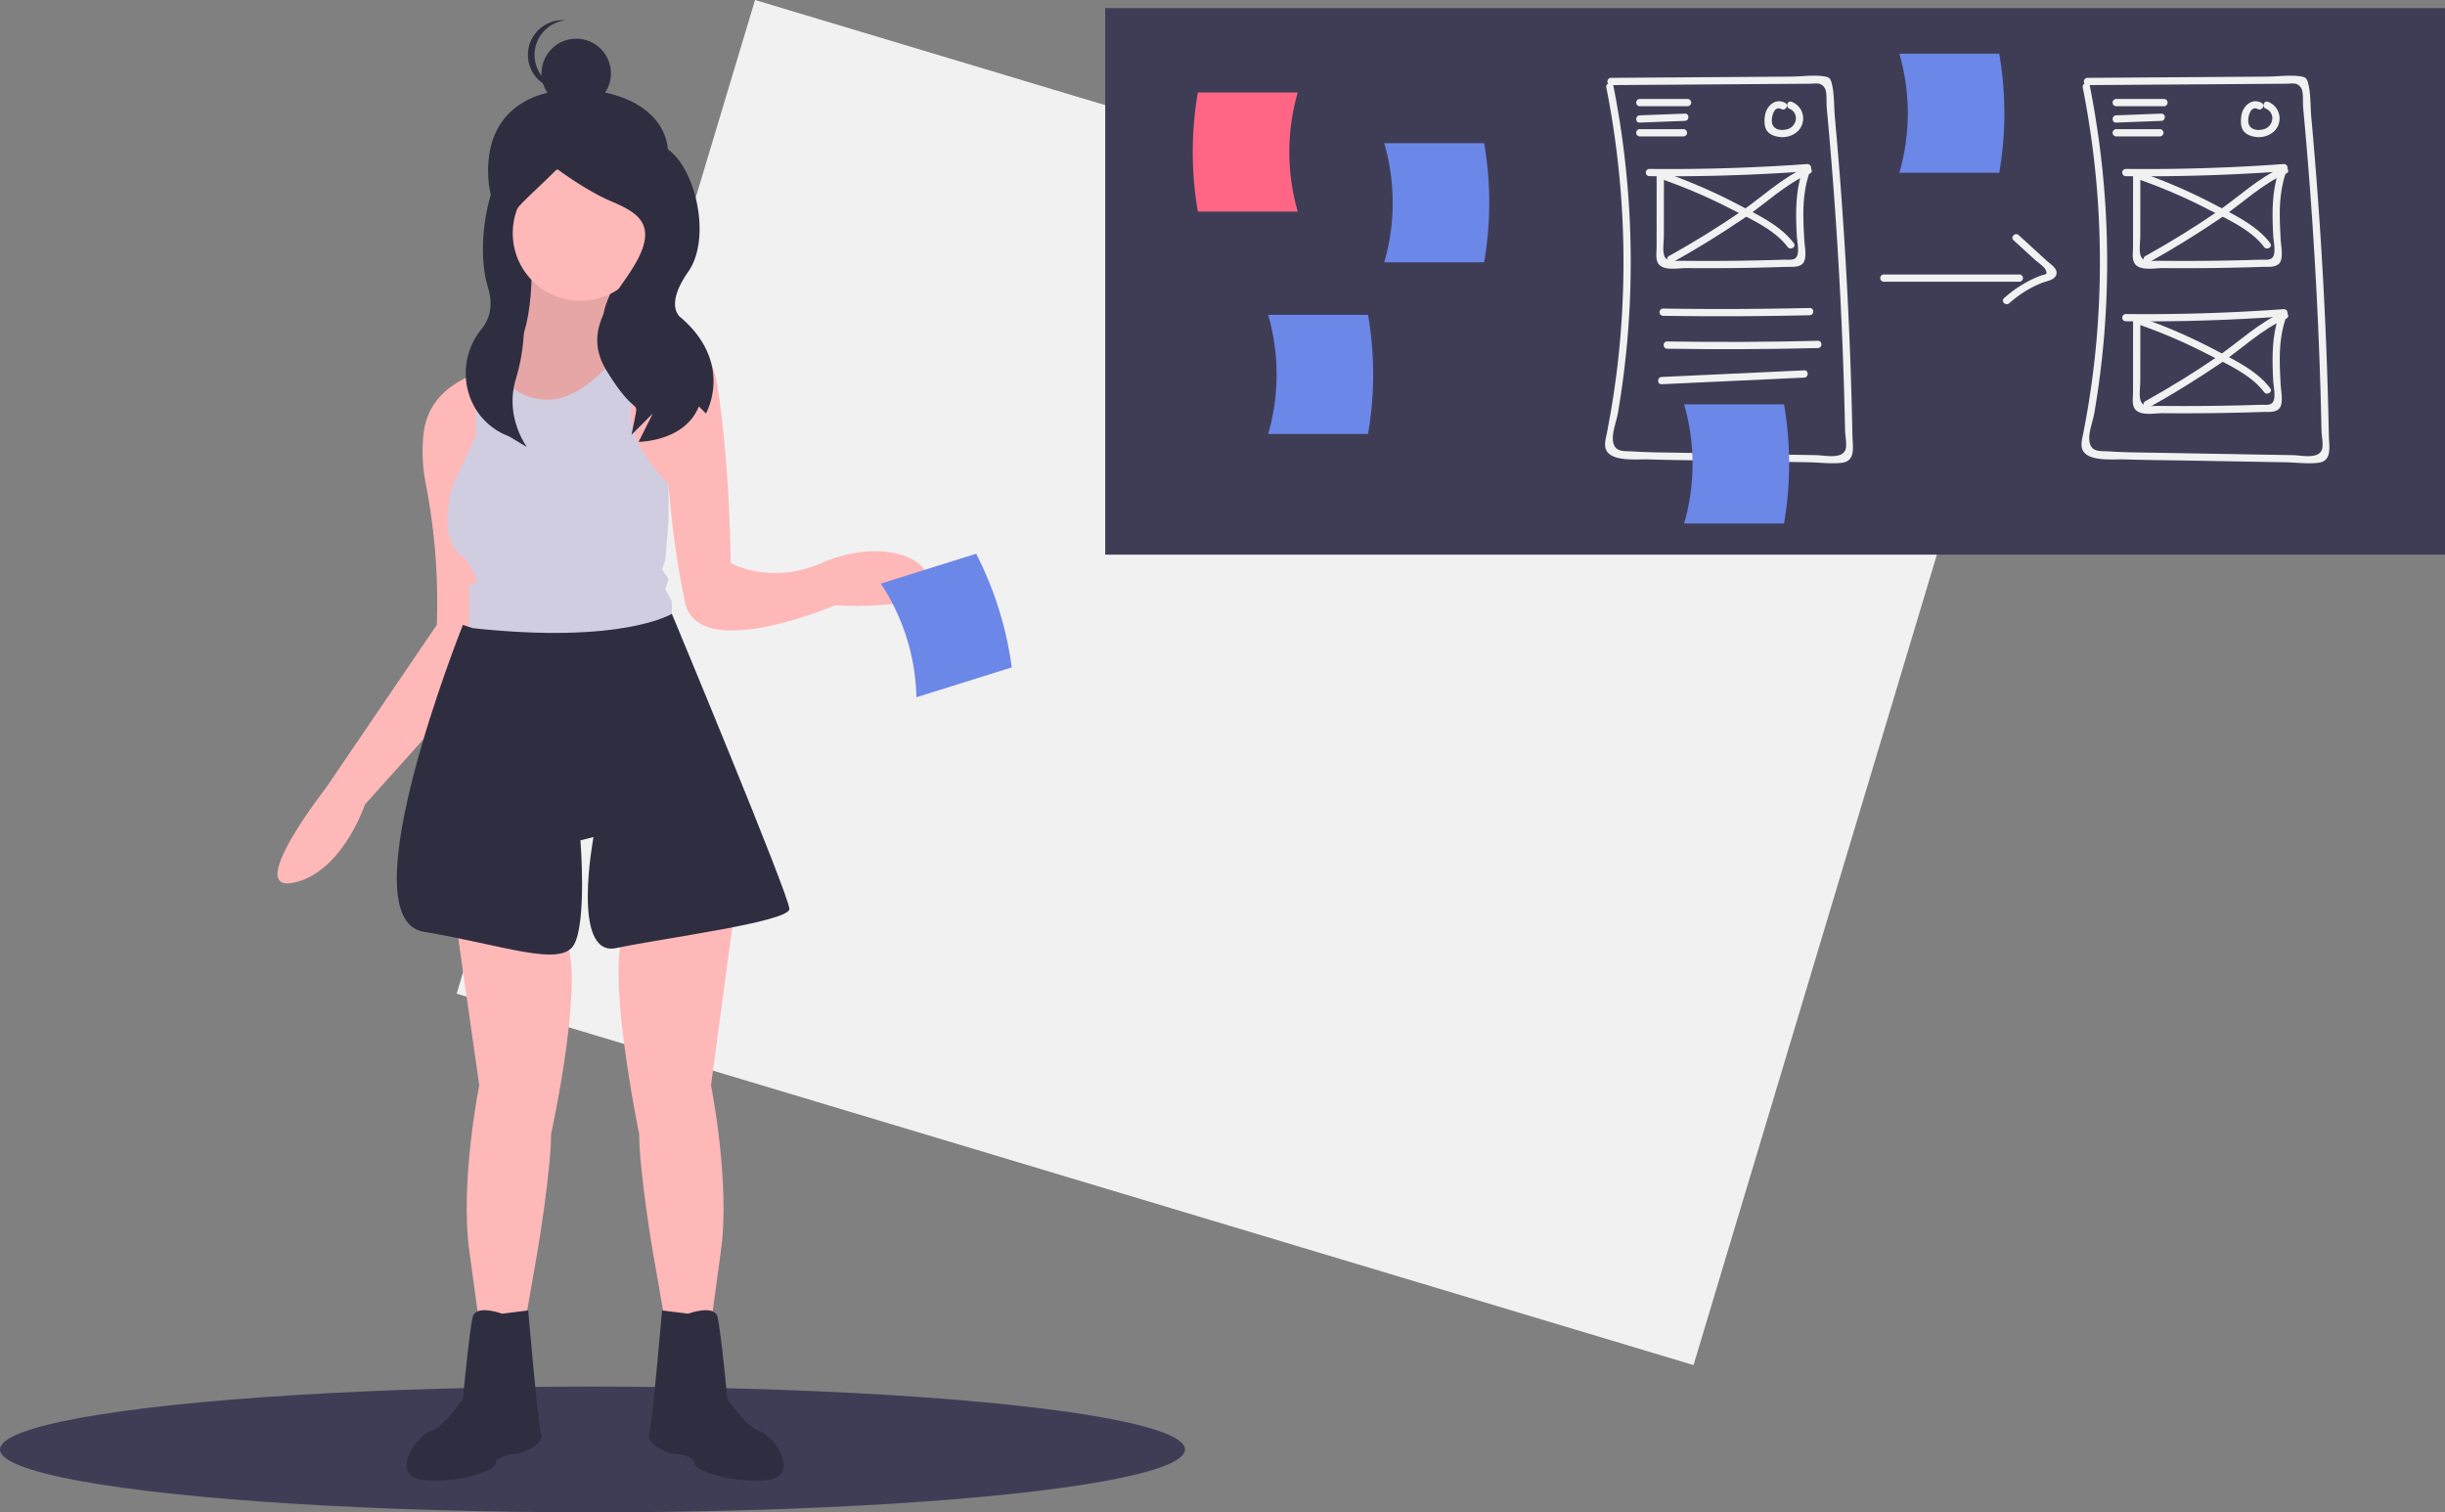 <svg id="fad3e099-5c23-49df-a3ba-c61a9948a26d" data-name="Layer 1" xmlns="http://www.w3.org/2000/svg" width="1011" height="625.338" viewBox="0 0 1011 625.338"><rect x="0" y="0" width="1011" height="625.338" fill="#808080" stroke="none"/><title>design_sprint</title><rect x="333.735" y="205.057" width="534" height="429" transform="translate(51.543 -292.375) rotate(16.714)" fill="#f1f1f1"/><ellipse cx="245" cy="599.338" rx="245" ry="26" fill="#3f3d56"/><rect x="208.269" y="68.566" width="59.473" height="86.672" fill="#2f2e41"/><path d="M314.262,245.878s2.237,42.791-17.548,44.545c-13.843,1.228,26.997,39.146,26.997,39.146L358.808,280.974s-26.308,2.694-9.449-26.997Z" transform="translate(-94.5 -137.331)" fill="#ffb8b8"/><path d="M358.81,280.979l-11.09,15.36-24.01,33.23s-20.05-18.62-27.29-30.18c-2.72-4.35-3.64-7.7-1-8.69a.06.06,0,0,1,.04-.01,4.287,4.287,0,0,1,1.18-.26.418.418,0,0,1,.07-.01,12.56,12.56,0,0,0,3.37-.76c16.16-6.04,14.18-43.78,14.18-43.78l35.1,8.1c-11.25,19.81-3.28,25.21,3.27,26.6a21.851,21.851,0,0,0,4.37.46C358.11,281.049,358.81,280.979,358.81,280.979Z" transform="translate(-94.5 -137.331)" opacity="0.1"/><path d="M369.127,210.734c-6.426,19.025-16.279,36.36-36.36,36.36s-35.228-16.311-36.36-36.36c-1.446-25.619,15.816-36.466,36.36-36.36C357.036,174.499,376.752,188.156,369.127,210.734Z" transform="translate(-94.5 -137.331)" fill="#2f2e41"/><path d="M283.216,519.9l9.449,66.143s-8.099,40.496-4.05,68.843l4.05,29.697h18.898l5.399-31.047s5.399-32.397,5.399-47.245c0,0,14.848-67.493,5.399-80.992Z" transform="translate(-94.5 -137.331)" fill="#ffb8b8"/><path d="M397.954,515.851l-9.449,70.193s8.099,40.496,4.05,68.843l-4.05,29.697H369.607l-5.399-31.047S358.808,621.14,358.808,606.292c0,0-14.848-71.543-5.399-85.041Z" transform="translate(-94.5 -137.331)" fill="#ffb8b8"/><path d="M379.056,680.534s10.799-4.05,12.149,1.35,4.05,33.747,4.05,33.747,8.099,12.149,13.499,13.499,17.548,18.898,2.7,20.248-29.697-4.05-29.697-6.749-5.399-4.05-8.099-4.05-12.149-4.05-10.799-8.099,5.399-51.295,5.399-51.295Z" transform="translate(-94.5 -137.331)" fill="#2f2e41"/><path d="M302.114,680.534s-10.799-4.05-12.149,1.35-4.05,33.747-4.05,33.747-8.099,12.149-13.499,13.499S254.869,748.027,269.717,749.377s29.697-4.05,29.697-6.749,5.399-4.05,8.099-4.05,12.149-4.05,10.799-8.099-5.399-51.295-5.399-51.295Z" transform="translate(-94.5 -137.331)" fill="#2f2e41"/><circle cx="240.01" cy="96.398" r="27.99" fill="#ffb8b8"/><path d="M439.8,387.609s-56.69,24.3-62.09-1.35a370.699,370.699,0,0,1-6.75-48.59.035.035,0,0,0-.02-.01c-.79-.48-28.72-17.62-23.22-41.32a35.723,35.723,0,0,1,7.04-14.01s.83-.54,2.24-1.29a44.786,44.786,0,0,1,5.11-2.33c9.53-3.63,25.38-5.68,29.09,18.46,5.4,35.1,5.4,72.9,5.4,72.9s16.2,9.45,37.8,0,43.2-4.05,44.55,8.1C480.3,390.309,439.8,387.609,439.8,387.609Z" transform="translate(-94.5 -137.331)" fill="#ffb8b8"/><path d="M296.71,290.419l-.29,8.97-3.22,101.12-.54,16.8-47.24,52.65s-9.45,28.34-29.7,32.39,13.5-39.14,13.5-39.14l45.9-67.5.07-2.27a256.593,256.593,0,0,0-4.7-56.39,67.623,67.623,0,0,1-.77-20.98c1.88-15.06,14.27-21.59,21.59-24.16a36.95,36.95,0,0,1,4.11-1.21.06.06,0,0,1,.04-.01c.61-.15,1.02-.23,1.18-.26A.418.418,0,0,1,296.71,290.419Z" transform="translate(-94.5 -137.331)" fill="#ffb8b8"/><path d="M372.31,387.609v5.4c-19.68,24.05-63.24,12.69-79.11,7.5-3.73-1.22-5.93-2.1-5.93-2.1a13.964,13.964,0,0,0,1.35-5.4V380.869c0-4.05,1.34-1.35,2.69-2.7s-4.04-9.45-4.04-9.45c-13.5-8.1-5.4-31.05-5.4-31.05l9.44-20.25v-25.51a36.95,36.95,0,0,1,4.11-1.21.06.06,0,0,1,.04-.01,4.287,4.287,0,0,1,1.18-.26.418.418,0,0,1,.07-.01,12.56,12.56,0,0,0,3.37-.76c2.53,5.22,8.03,12.09,19.58,12.91,13.83.99,26.94-13.92,32.97-21.99a21.851,21.851,0,0,0,4.37.46,44.786,44.786,0,0,1,5.11-2.33l-6,25.21c-5.31,13.27,14.16,33.05,14.83,33.74a.035.035,0,0,1,.02.01v14.85l-1.35,16.2-1.35,4.05,2.7,4.05-1.35,4.05,1.35,2.7C372.31,386.259,372.31,384.919,372.31,387.609Z" transform="translate(-94.5 -137.331)" fill="#d0cde1"/><path d="M289.965,397.063l-4.05-1.35S237.32,517.201,269.717,522.6s56.694,14.848,62.094,5.399,2.7-43.196,2.7-43.196l5.399-1.35s-9.449,49.945,9.449,45.895,71.543-10.799,71.543-16.198-48.595-122.014-48.595-122.014S352.059,403.812,289.965,397.063Z" transform="translate(-94.5 -137.331)" fill="#2f2e41"/><circle cx="238.267" cy="30.345" r="14.353" fill="#2f2e41"/><path d="M315.544,160.021a14.353,14.353,0,0,1,12.917-14.28c-.472-.047-.951-.072-1.435-.072a14.353,14.353,0,0,0,0,28.705c.485,0,.963-.026,1.435-.072A14.353,14.353,0,0,1,315.544,160.021Z" transform="translate(-94.5 -137.331)" fill="#2f2e41"/><path d="M321.209,197.688s-.3-1.668-12.021,2.727-18.747,36.831-12.886,55.878c2.362,7.676.441,13.21-2.695,17.082-11.767,14.531-7.135,36.356,10.005,43.828q.726.316,1.481.625l7.326,4.395s-9.339-12.288-4.665-28.006a80.589,80.589,0,0,0,1.454-41.256c-.536-2.302-1.145-4.675-1.837-7.096-5.861-20.512-3.01-18.143,17.502-38.655,0,0,11.721,8.791,21.977,13.186s19.047,8.791,11.721,23.442-24.907,27.837-13.186,46.884,13.186,11.721,11.721,19.047h0l-1.465,7.326,8.791-8.791-5.861,11.721s19.047,0,24.907-14.651l2.93,2.93s11.721-20.512-10.256-39.558c0,0-7.326-4.395,2.93-19.047s2.379-46.152-10.807-52.012S321.209,197.688,321.209,197.688Z" transform="translate(-94.5 -137.331)" fill="#2f2e41"/><path d="M473.436,425.645,512.851,413.297a144.461,144.461,0,0,0-14.722-46.995l-39.415,12.348A88.611,88.611,0,0,1,473.436,425.645Z" transform="translate(-94.5 -137.331)" fill="#6b87e8"/><rect x="457" y="3.338" width="554" height="226" fill="#3f3d56"/><path d="M631.121,224.803H589.817a144.462,144.462,0,0,1,0-49.247H631.121A88.612,88.612,0,0,0,631.121,224.803Z" transform="translate(-94.5 -137.331)" fill="#ff6584"/><path d="M666.879,245.781h41.304a144.462,144.462,0,0,0,0-49.247H666.879A88.612,88.612,0,0,1,666.879,245.781Z" transform="translate(-94.5 -137.331)" fill="#6b87e8"/><path d="M758.714,173.534a370.784,370.784,0,0,1,5.737,103.869q-1.174,13.56-3.355,27.007c-.663,4.075-1.418,8.131-2.194,12.186-.445,2.323-1.378,5.216.083,7.403,2.846,4.26,12.597,3.148,16.895,3.287,8.94.289,17.893.338,26.836.494l26.905.47,12.954.226c4.414.077,9.248.761,13.627.197,5.763-.743,4.359-6.778,4.272-11.262q-.259-13.297-.709-26.589-1.783-52.676-6.566-105.192c-.407-4.467-.153-9.81-1.356-14.129-.486-1.746-.97-2.251-2.866-2.564-4.344-.718-9.52.038-13.915.069l-14.695.102-59.759.416a1.501,1.501,0,0,0,0,3l48.983-.341,21.552-.15,11.756-.082c2.416-.017,4.674-.748,6.19,1.91.959,1.682.566,5.888.748,7.846q4.39,47.083,6.369,94.35.494,11.812.838,23.629.143,4.924.26,9.848.07,2.955.131,5.909c.042,2.032.883,6.014.145,7.88-1.573,3.98-8.586,2.268-12.015,2.208l-11.958-.209-23.915-.417-23.915-.417c-3.954-.069-7.913-.099-11.865-.268-1.311-.056-2.624-.119-3.933-.212-3.898-.278-8.095.644-8.558-4.744-.286-3.325,1.532-7.91,2.1-11.235q.962-5.634,1.748-11.295,1.47-10.578,2.342-21.226a373.924,373.924,0,0,0-6.003-102.768c-.374-1.892-3.266-1.091-2.893.798Z" transform="translate(-94.5 -137.331)" fill="#f1f1f1"/><path d="M955.714,173.534a370.784,370.784,0,0,1,5.737,103.869q-1.174,13.56-3.355,27.007c-.663,4.075-1.418,8.131-2.194,12.186-.445,2.323-1.378,5.216.083,7.403,2.846,4.26,12.597,3.148,16.895,3.287,8.94.289,17.893.338,26.836.494l26.905.47,12.954.226c4.414.077,9.248.761,13.627.197,5.763-.743,4.359-6.778,4.272-11.262q-.259-13.297-.709-26.589-1.783-52.676-6.566-105.192c-.407-4.467-.153-9.81-1.356-14.129-.486-1.746-.97-2.251-2.866-2.564-4.344-.718-9.52.038-13.915.069l-14.695.102-59.759.416a1.501,1.501,0,0,0,0,3l48.983-.341,21.552-.15,11.756-.082c2.416-.017,4.674-.748,6.19,1.91.959,1.682.566,5.888.748,7.846q4.39,47.083,6.369,94.35.494,11.812.838,23.629.143,4.924.26,9.848.07,2.955.131,5.909c.042,2.032.883,6.014.145,7.88-1.573,3.98-8.586,2.268-12.015,2.208l-11.958-.209-23.915-.417-23.915-.417c-3.954-.069-7.913-.099-11.865-.268-1.311-.056-2.624-.119-3.933-.212-3.898-.278-8.095.644-8.558-4.744-.286-3.325,1.532-7.91,2.1-11.235q.962-5.634,1.748-11.295,1.47-10.578,2.342-21.226a373.924,373.924,0,0,0-6.003-102.768c-.374-1.892-3.266-1.091-2.893.798Z" transform="translate(-94.5 -137.331)" fill="#f1f1f1"/><path d="M772.508,181.255h19.843a1.501,1.501,0,0,0,0-3H772.508a1.501,1.501,0,0,0,0,3Z" transform="translate(-94.5 -137.331)" fill="#f1f1f1"/><path d="M772.507,188.023l18.703-.707c1.924-.073,1.934-3.073,0-3l-18.703.707c-1.924.073-1.934,3.073,0,3Z" transform="translate(-94.5 -137.331)" fill="#f1f1f1"/><path d="M772.508,193.728h18.142a1.501,1.501,0,0,0,0-3H772.508a1.501,1.501,0,0,0,0,3Z" transform="translate(-94.5 -137.331)" fill="#f1f1f1"/><path d="M832.627,179.847c-4.072-2.125-7.768,1.369-8.341,5.361-.28,1.952-.341,4.62.902,6.278,1.27,1.693,3.712,2.403,5.741,2.528,3.873.239,7.993-1.921,8.946-5.887a7.351,7.351,0,0,0-4.574-8.711c-1.828-.633-2.614,2.264-.798,2.893a4.208,4.208,0,0,1,2.567,4.355,4.815,4.815,0,0,1-4.009,4.206c-2.476.57-5.378-.042-5.857-2.835-.358-2.09.777-7.232,3.909-5.597,1.71.892,3.228-1.696,1.514-2.59Z" transform="translate(-94.5 -137.331)" fill="#f1f1f1"/><path d="M969.508,181.255h19.843a1.501,1.501,0,0,0,0-3H969.508a1.501,1.501,0,0,0,0,3Z" transform="translate(-94.5 -137.331)" fill="#f1f1f1"/><path d="M969.507,188.023l18.703-.707c1.924-.073,1.934-3.073,0-3l-18.703.707c-1.924.073-1.934,3.073,0,3Z" transform="translate(-94.5 -137.331)" fill="#f1f1f1"/><path d="M969.508,193.728h18.142a1.501,1.501,0,0,0,0-3H969.508a1.501,1.501,0,0,0,0,3Z" transform="translate(-94.5 -137.331)" fill="#f1f1f1"/><path d="M1029.627,179.847c-4.072-2.125-7.768,1.369-8.341,5.361-.28,1.952-.341,4.62.902,6.278,1.27,1.693,3.712,2.403,5.741,2.528,3.873.239,7.993-1.921,8.946-5.887a7.351,7.351,0,0,0-4.574-8.711c-1.828-.633-2.614,2.264-.798,2.893a4.208,4.208,0,0,1,2.567,4.355,4.815,4.815,0,0,1-4.009,4.206c-2.476.57-5.378-.042-5.857-2.835-.358-2.09.777-7.232,3.909-5.597,1.71.892,3.228-1.696,1.514-2.59Z" transform="translate(-94.5 -137.331)" fill="#f1f1f1"/><path d="M776.476,210.18q32.738.344,65.41-2.022l-1.446-1.899c-3.565,9.034-3.467,18.556-2.995,28.112.118,2.394.87,5.623.384,7.995-.611,2.982-3.288,2.269-5.951,2.356q-8.797.284-17.598.409-8.312.117-16.625.093-3.912-.012-7.823-.056c-3.062-.034-6.543.855-7.334-2.692-.507-2.272.004-5.261.005-7.597l.006-8.547.011-17.094a1.501,1.501,0,0,0-3,0l-.014,20.892-.006,9.496c-.001,1.886-.393,4.165.311,5.956,1.62,4.119,8.621,2.574,11.977,2.605q10.268.095,20.537-.031,10.268-.124,20.531-.466c2.948-.098,7.027.572,7.921-3.063.627-2.549-.104-5.872-.238-8.473-.153-2.968-.317-5.937-.356-8.909-.093-6.941.587-13.693,3.151-20.188a1.507,1.507,0,0,0-1.446-1.899q-32.655,2.365-65.41,2.022a1.501,1.501,0,0,0,0,3Z" transform="translate(-94.5 -137.331)" fill="#f1f1f1"/><path d="M782.696,211.81a220.127,220.127,0,0,1,27.263,11.773c7.906,4.086,18.257,8.549,23.698,15.852,1.14,1.531,3.746.036,2.59-1.514-5.556-7.457-15.122-11.845-23.157-16.084a225.409,225.409,0,0,0-29.598-12.92c-1.822-.649-2.606,2.249-.798,2.893Z" transform="translate(-94.5 -137.331)" fill="#f1f1f1"/><path d="M841.376,206.467c-9.914,4.239-18.313,12.407-27.172,18.459q-14.384,9.826-29.625,18.289c-1.686.941-.175,3.534,1.514,2.59q15.208-8.492,29.625-18.289c8.858-6.051,17.261-14.221,27.172-18.459,1.77-.757.243-3.342-1.514-2.59Z" transform="translate(-94.5 -137.331)" fill="#f1f1f1"/><path d="M973.476,210.18q32.738.344,65.41-2.022l-1.446-1.899c-3.565,9.034-3.467,18.556-2.995,28.112.118,2.394.87,5.623.384,7.995-.611,2.982-3.288,2.269-5.951,2.356q-8.797.284-17.598.409-8.312.117-16.625.093-3.912-.012-7.823-.056c-3.062-.034-6.543.855-7.334-2.692-.507-2.272.004-5.261.005-7.597l.006-8.547.011-17.094a1.501,1.501,0,0,0-3,0l-.014,20.892-.006,9.496c-.001,1.886-.393,4.165.311,5.956,1.62,4.119,8.621,2.574,11.977,2.605q10.268.095,20.537-.031,10.268-.124,20.531-.466c2.948-.098,7.027.572,7.921-3.063.627-2.549-.104-5.872-.238-8.473-.153-2.968-.317-5.937-.356-8.909-.093-6.941.587-13.693,3.151-20.188a1.507,1.507,0,0,0-1.446-1.899q-32.655,2.365-65.41,2.022a1.501,1.501,0,0,0,0,3Z" transform="translate(-94.5 -137.331)" fill="#f1f1f1"/><path d="M979.696,211.81a220.127,220.127,0,0,1,27.263,11.773c7.906,4.086,18.257,8.549,23.698,15.852,1.14,1.531,3.746.036,2.59-1.514-5.556-7.457-15.122-11.845-23.157-16.084a225.409,225.409,0,0,0-29.598-12.92c-1.822-.649-2.606,2.249-.798,2.893Z" transform="translate(-94.5 -137.331)" fill="#f1f1f1"/><path d="M1038.376,206.467c-9.914,4.239-18.313,12.407-27.172,18.459q-14.384,9.826-29.625,18.289c-1.686.941-.175,3.534,1.514,2.59q15.208-8.492,29.625-18.289c8.858-6.051,17.261-14.221,27.172-18.459,1.77-.757.243-3.342-1.514-2.59Z" transform="translate(-94.5 -137.331)" fill="#f1f1f1"/><path d="M973.476,270.18q32.738.344,65.41-2.022l-1.446-1.899c-3.565,9.034-3.467,18.556-2.995,28.112.118,2.394.87,5.623.384,7.995-.611,2.982-3.288,2.269-5.951,2.356q-8.797.284-17.598.409-8.312.117-16.625.093-3.912-.012-7.823-.056c-3.062-.034-6.543.855-7.334-2.692-.507-2.272.004-5.261.005-7.597l.006-8.547.011-17.094a1.501,1.501,0,0,0-3,0l-.014,20.892-.006,9.496c-.001,1.886-.393,4.165.311,5.956,1.62,4.119,8.621,2.574,11.977,2.605q10.268.095,20.537-.031,10.268-.124,20.531-.466c2.948-.098,7.027.572,7.921-3.063.627-2.549-.104-5.872-.238-8.473-.153-2.968-.317-5.937-.356-8.909-.093-6.941.587-13.693,3.151-20.188a1.507,1.507,0,0,0-1.446-1.899q-32.655,2.365-65.41,2.022a1.501,1.501,0,0,0,0,3Z" transform="translate(-94.5 -137.331)" fill="#f1f1f1"/><path d="M979.696,271.81a220.127,220.127,0,0,1,27.263,11.773c7.906,4.086,18.257,8.549,23.698,15.852,1.14,1.531,3.746.036,2.59-1.514-5.556-7.457-15.122-11.845-23.157-16.084a225.409,225.409,0,0,0-29.598-12.92c-1.822-.649-2.606,2.249-.798,2.893Z" transform="translate(-94.5 -137.331)" fill="#f1f1f1"/><path d="M1038.376,266.467c-9.914,4.239-18.313,12.407-27.172,18.459q-14.384,9.826-29.625,18.289c-1.686.941-.175,3.534,1.514,2.59q15.208-8.492,29.625-18.289c8.858-6.051,17.261-14.221,27.172-18.459,1.77-.757.243-3.342-1.514-2.59Z" transform="translate(-94.5 -137.331)" fill="#f1f1f1"/><path d="M782.147,267.918q30.334.461,60.666-.242c1.927-.045,1.934-3.045,0-3q-30.33.703-60.666.242a1.501,1.501,0,0,0,0,3Z" transform="translate(-94.5 -137.331)" fill="#f1f1f1"/><path d="M783.848,281.52q31.184.498,62.366-.268c1.927-.047,1.934-3.047,0-3q-31.179.765-62.366.268c-1.931-.031-1.932,2.969,0,3Z" transform="translate(-94.5 -137.331)" fill="#f1f1f1"/><path d="M781.572,296.206l58.965-2.738c1.922-.089,1.933-3.09,0-3l-58.965,2.738c-1.922.089-1.933,3.09,0,3Z" transform="translate(-94.5 -137.331)" fill="#f1f1f1"/><path d="M873.421,253.822h56.126a1.501,1.501,0,0,0,0-3h-56.126a1.501,1.501,0,0,0,0,3Z" transform="translate(-94.5 -137.331)" fill="#f1f1f1"/><path d="M927.088,236.671l8.769,8.004c1.003.915,3.761,2.805,4.384,4.002,1.288,2.475-.096,1.91-2.304,2.767a49.36,49.36,0,0,0-14.764,9.168c-1.451,1.279.677,3.394,2.121,2.121a45.833,45.833,0,0,1,13.44-8.396c1.769-.7,5.125-1.11,5.966-3.217,1.029-2.579-2.248-4.482-3.8-5.899l-11.692-10.672c-1.424-1.299-3.551.816-2.121,2.121Z" transform="translate(-94.5 -137.331)" fill="#f1f1f1"/><path d="M790.879,353.781h41.304a144.462,144.462,0,0,0,0-49.247H790.879A88.612,88.612,0,0,1,790.879,353.781Z" transform="translate(-94.5 -137.331)" fill="#6b87e8"/><path d="M618.879,316.781h41.304a144.462,144.462,0,0,0,0-49.247H618.879A88.612,88.612,0,0,1,618.879,316.781Z" transform="translate(-94.5 -137.331)" fill="#6b87e8"/><path d="M879.879,208.781h41.304a144.462,144.462,0,0,0,0-49.247H879.879A88.612,88.612,0,0,1,879.879,208.781Z" transform="translate(-94.5 -137.331)" fill="#6b87e8"/></svg>